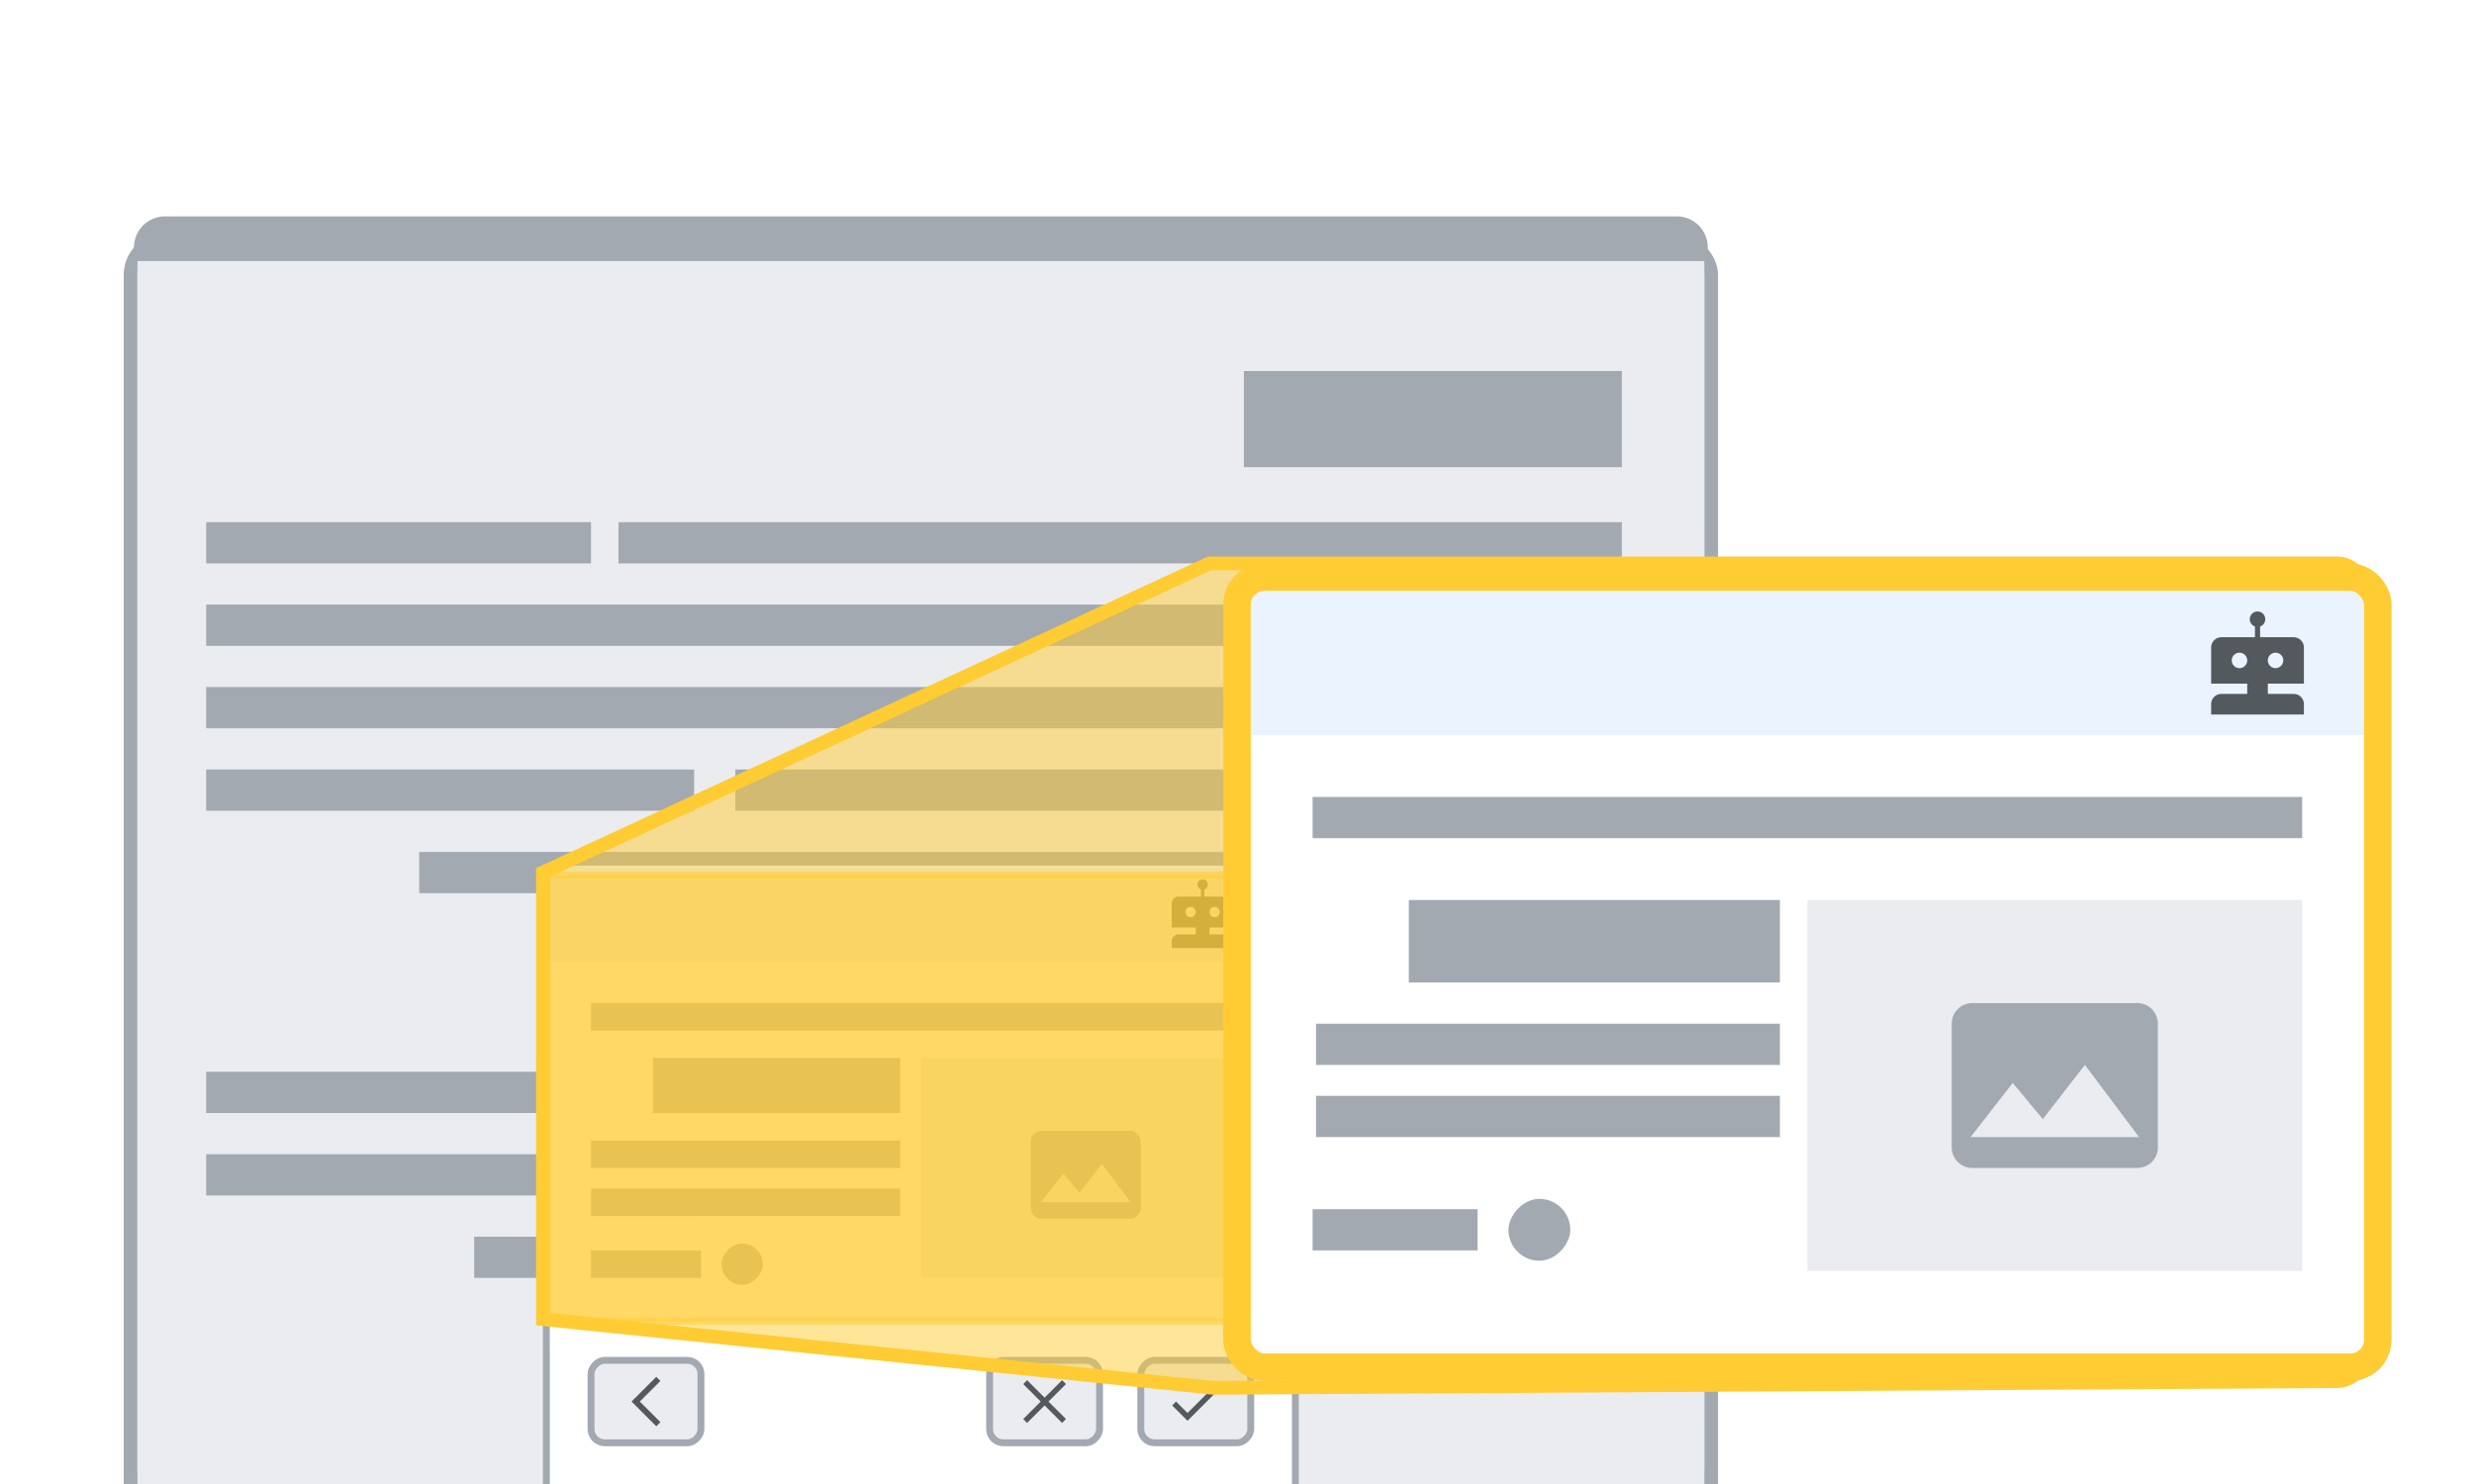 <svg xmlns="http://www.w3.org/2000/svg" width="360" height="216" fill="none" viewBox="0 0 360 216">
	<g clip-path="url(#clip0_4168_72171)">
		<g filter="url(#filter0_d_4168_72171)">
			<rect width="228" height="192" x="20" y="32" fill="#eaecf0" rx="4"/>
			<rect width="230" height="194" x="19" y="31" stroke="#a2a9b1" stroke-linecap="square" stroke-width="2" rx="5"/>
		</g>
		<path fill="#a2a9b1" stroke="#a2a9b1" stroke-linecap="square" d="M20 36a4 4 0 0 1 4-4h220a4 4 0 0 1 4 4v2H20z"/>
		<path fill="#eaecf0" d="M20 38h228v176H20z"/>
		<path fill="#a2a9b1" d="M61 124h175v6H61zm-31 32h206v6H30zm0 12h126v6H30zm129 0h77v6h-77zm-90 12h167v6H69zm79-38h88v8h-88zM30 112h71v6H30zm77 0h129v6H107zm-77-12h206v6H30zm0-12h206v6H30zm56-12H30v6h56zm150 0H90v6h146zm-55-22h55v14h-55z"/>
		<g filter="url(#filter1_d_4168_72171)">
			<path fill="#fff" d="M80 127h108v90H80z"/>
			<path fill="#fff" d="M188 193H80v24h108z"/>
			<rect width="16" height="12" fill="#eaecf0" stroke="#a2a9b1" stroke-linecap="square" rx="2" transform="matrix(-1 0 0 1 182 199)"/>
			<path fill="#54595d" d="M172.8 206.668 171.132 205l-.564.564 2.232 2.236 4.8-4.8-.564-.568z"/>
			<rect width="16" height="12" fill="#eaecf0" stroke="#a2a9b1" stroke-linecap="square" rx="2" transform="matrix(-1 0 0 1 102 199)"/>
			<path fill="#54595d" d="m95.5 201.4.6.6-3 3 3 3-.6.6-3.6-3.6z"/>
			<rect width="16" height="12" fill="#eaecf0" stroke="#a2a9b1" stroke-linecap="square" rx="2" transform="matrix(-1 0 0 1 160 199)"/>
			<path fill="#54595d" d="m151.435 204.999-2.546-2.545.566-.566 2.546 2.546 2.544-2.545.566.565-2.545 2.545 2.546 2.546-.566.565-2.545-2.545-2.547 2.546-.565-.565z"/>
			<path fill="#fff" d="M80 127h108v70H80z"/>
			<path fill="#a2a9b1" d="M86 167h45v4H86zm0-20h96v4H86zm0 27h45v4H86zm9-19h36v8H95z"/>
			<rect width="6" height="6" fill="#a2a9b1" rx="3" transform="matrix(-1 0 0 1 111 182)"/>
			<path fill="#a2a9b1" d="M102 183H86v4h16z"/>
			<path fill="#eaf3ff" d="M80 127h108v14H80z"/>
			<path fill="#eaecf0" d="M134 155h48v32h-48z"/>
			<path fill="#a2a9b1" d="M164.4 165.6h-12.8a1.6 1.6 0 0 0-1.6 1.6v9.6a1.6 1.6 0 0 0 1.6 1.6h12.8a1.6 1.6 0 0 0 1.6-1.6v-9.6a1.6 1.6 0 0 0-1.6-1.6M151.464 176l3.272-4.2 2.336 2.808 3.264-4.208 4.2 5.6z"/>
			<path fill="#54595d" d="M174.75 131.5h-3.252a1 1 0 0 0-.998.998V136h3.5v1h-2.502a.997.997 0 0 0-.998 1v1h9v-1c0-.553-.447-1-.998-1H176v-1h3.5v-3.502a1 1 0 0 0-.998-.998h-3.252v-1.043a.75.75 0 1 0-.5 0zm2 3a.75.75 0 1 1 0-1.5.75.75 0 0 1 0 1.5m-3.5 0a.75.75 0 1 1 0-1.5.75.75 0 0 1 0 1.5"/>
			<path stroke="#a2a9b1" stroke-linecap="square" d="M79.5 126.5h109v91h-109z"/>
		</g>
		<path fill="#fc3" stroke="#fc3" stroke-linecap="square" d="M80 127.341h-.5v65h109v-65z" opacity=".5"/>
		<path fill="#fc3" fill-opacity=".5" stroke="#fc3" stroke-width="2" d="m176.5 202 163.524-.976a4 4 0 0 0 3.976-4V86a4 4 0 0 0-4-4H176l-97 45v65z"/>
		<rect width="166" height="115" x="180" y="84" fill="#fff" rx="4"/>
		<path fill="#a2a9b1" d="M191.5 149H259v6h-67.5zm-.5-33h144v6H191zm.5 43.5H259v6h-67.5zM205 131h54v12h-54z"/>
		<rect width="9" height="9" fill="#a2a9b1" rx="4.5" transform="matrix(-1 0 0 1 228.5 174.5)"/>
		<path fill="#a2a9b1" d="M215 176h-24v6h24z"/>
		<path fill="#eaf3ff" d="M182 86h162v21H182z"/>
		<path fill="#eaecf0" d="M263 131h72v54h-72z"/>
		<path fill="#a2a9b1" d="M311 146h-24a3 3 0 0 0-3 3v18a3 3 0 0 0 3 3h24a3 3 0 0 0 3-3v-18a3 3 0 0 0-3-3m-24.255 19.5 6.135-7.875 4.38 5.265 6.12-7.89 7.875 10.5z"/>
		<path fill="#54595d" d="M328.125 92.75h-4.879c-.826 0-1.496.671-1.496 1.497V99.5H327v1.5h-3.754c-.826 0-1.496.666-1.496 1.5v1.5h13.5v-1.5c0-.828-.67-1.5-1.496-1.5H330v-1.5h5.25v-5.252c0-.827-.67-1.498-1.496-1.498h-4.879v-1.563a1.125 1.125 0 1 0-.75 0zm3 4.5a1.125 1.125 0 1 1 0-2.251 1.125 1.125 0 0 1 0 2.25zm-5.25 0a1.125 1.125 0 1 1 0-2.251 1.125 1.125 0 0 1 0 2.25z"/>
		<rect width="166" height="115" x="180" y="84" stroke="#fc3" stroke-linecap="square" stroke-width="4" rx="4"/>
	</g>
	<defs>
		<filter id="filter0_d_4168_72171" width="240" height="204" x="14" y="30" color-interpolation-filters="sRGB" filterUnits="userSpaceOnUse">
			<feFlood flood-opacity="0" result="BackgroundImageFix"/>
			<feColorMatrix in="SourceAlpha" result="hardAlpha" values="0 0 0 0 0 0 0 0 0 0 0 0 0 0 0 0 0 0 127 0"/>
			<feOffset dy="4"/>
			<feGaussianBlur stdDeviation="2"/>
			<feComposite in2="hardAlpha" operator="out"/>
			<feColorMatrix values="0 0 0 0 0 0 0 0 0 0 0 0 0 0 0 0 0 0 0.25 0"/>
			<feBlend in2="BackgroundImageFix" result="effect1_dropShadow_4168_72171"/>
			<feBlend in="SourceGraphic" in2="effect1_dropShadow_4168_72171" result="shape"/>
		</filter>
		<filter id="filter1_d_4168_72171" width="112" height="94" x="78" y="124" color-interpolation-filters="sRGB" filterUnits="userSpaceOnUse">
			<feFlood flood-opacity="0" result="BackgroundImageFix"/>
			<feColorMatrix in="SourceAlpha" result="hardAlpha" values="0 0 0 0 0 0 0 0 0 0 0 0 0 0 0 0 0 0 127 0"/>
			<feOffset dy="-1"/>
			<feGaussianBlur stdDeviation=".5"/>
			<feComposite in2="hardAlpha" operator="out"/>
			<feColorMatrix values="0 0 0 0 0 0 0 0 0 0 0 0 0 0 0 0 0 0 0.1 0"/>
			<feBlend in2="BackgroundImageFix" result="effect1_dropShadow_4168_72171"/>
			<feBlend in="SourceGraphic" in2="effect1_dropShadow_4168_72171" result="shape"/>
		</filter>
		<clipPath id="clip0_4168_72171">
			<path fill="#fff" d="M0 0h360v216H0z"/>
		</clipPath>
	</defs>
</svg>

